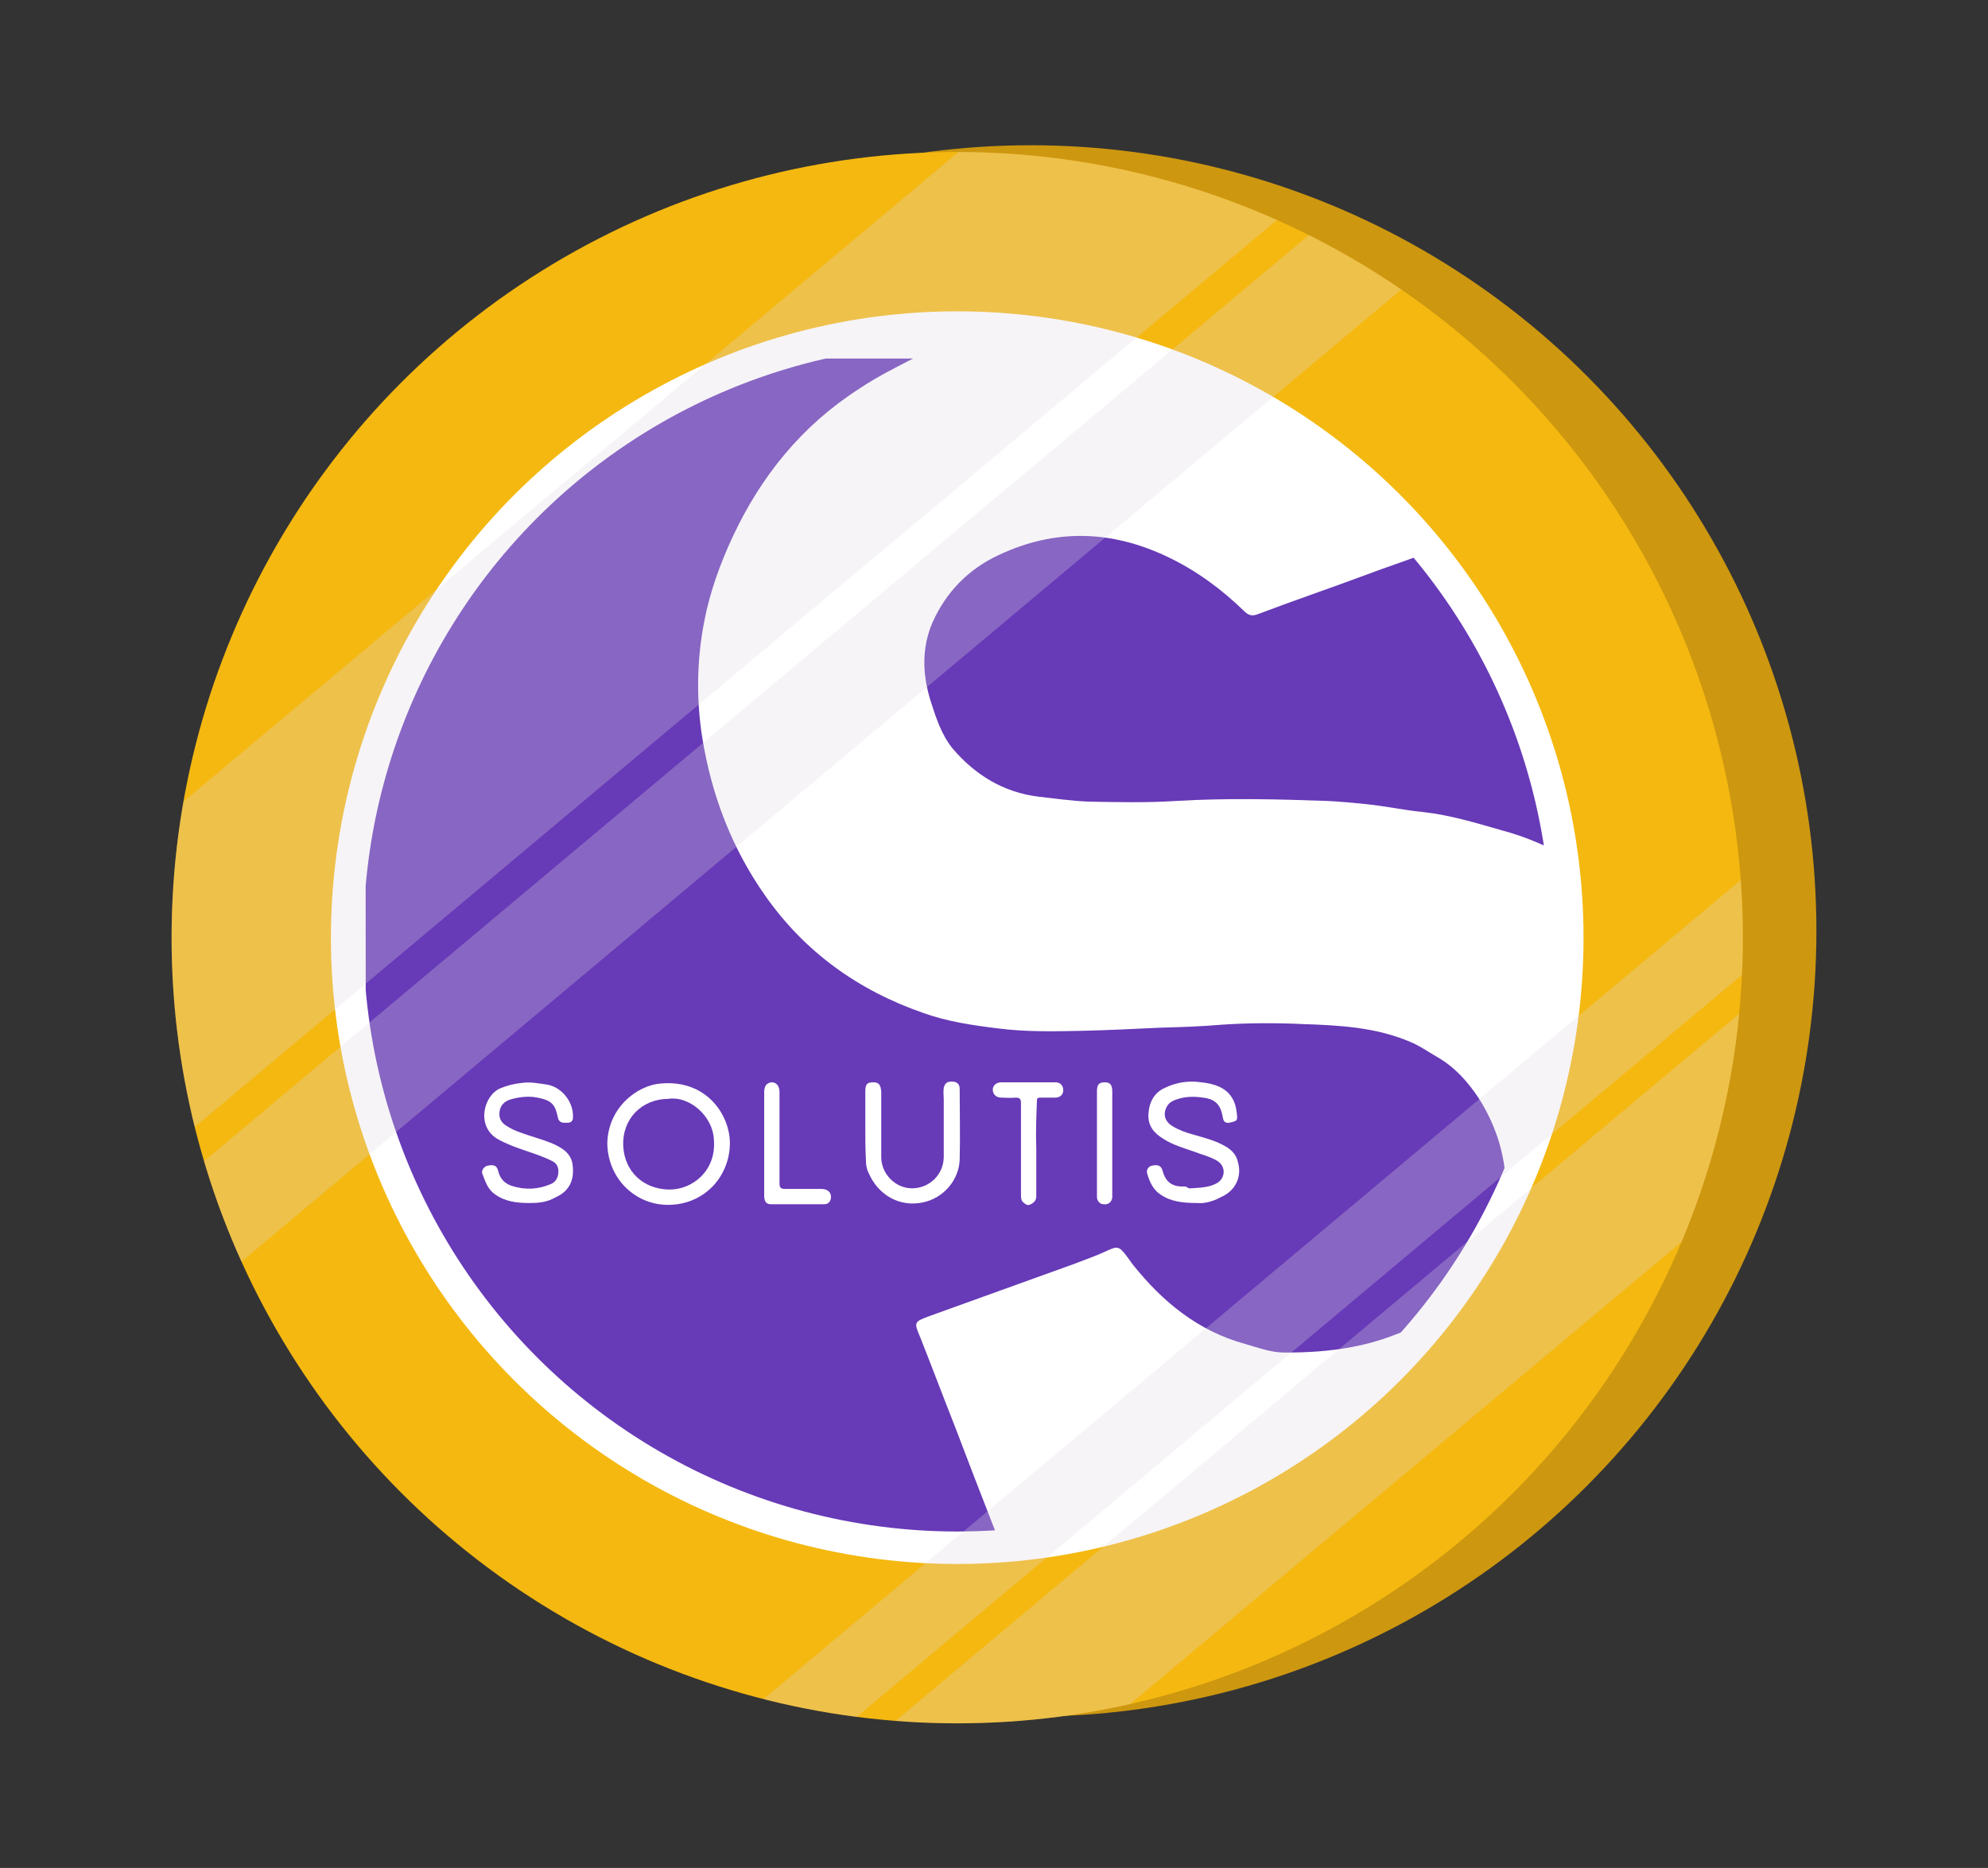 <?xml version="1.0" encoding="utf-8"?>
<!-- Generator: Adobe Illustrator 27.4.1, SVG Export Plug-In . SVG Version: 6.00 Build 0)  -->
<svg version="1.1" id="Camada_1" xmlns="http://www.w3.org/2000/svg" xmlns:xlink="http://www.w3.org/1999/xlink" x="0px" y="0px"
	 viewBox="0 0 324.4 304.8" style="enable-background:new 0 0 324.4 304.8;" xml:space="preserve">
<rect x="0" y="0" width="324.4" height="304.8" fill="#333333" stroke="none"/>
<style type="text/css">
	.st0{fill:#CD970F;}
	.st1{fill:#F4B810;}
	.st2{fill:#FFFFFF;}
	.st3{clip-path:url(#SVGID_00000118364693445708939150000017195660685024174737_);}
	.st4{fill:#673AB7;}
	.st5{clip-path:url(#SVGID_00000134248973546114145800000011975161537654302911_);}
	.st6{opacity:0.28;fill:#DFD9E2;enable-background:new    ;}
</style>
<g>
	<circle class="st0" cx="168.2" cy="151.9" r="128.2"/>
	<circle class="st1" cx="156.2" cy="153" r="128.2"/>
	<g>
		<circle class="st2" cx="156.2" cy="153" r="102.2"/>
		<g>
			<defs>
				<circle id="SVGID_1_" cx="156.2" cy="153" r="96.9"/>
			</defs>
			<clipPath id="SVGID_00000021116014313979351810000009717853094538624653_">
				<use xlink:href="#SVGID_1_"  style="overflow:visible;"/>
			</clipPath>
			<g style="clip-path:url(#SVGID_00000021116014313979351810000009717853094538624653_);">
				<g>
					<path class="st4" d="M149,58.5c-3.1,1.6-6.1,3.1-8.9,5c-9.3,6-15.9,14.2-20.5,24c-2.1,4.5-3.8,9.2-4.7,14
						c-1.2,6.2-1.3,12.6-0.3,18.9c1.5,9.3,4.8,18,10.3,25.8c6.4,9.1,15.1,15.4,25.8,19.1c3.9,1.4,8,2,12.1,2.5
						c4.6,0.6,9.2,0.5,13.9,0.4c4.1-0.1,8.2-0.3,12.4-0.5c3.4-0.1,6.9-0.2,10.3-0.5c4.4-0.3,8.8-0.3,13.2-0.1
						c5.9,0.2,11.9,0.5,17.5,2.9c1.5,0.6,2.9,1.6,4.3,2.4c3,1.7,5.1,4.1,6.9,6.8c2.6,4.1,4.1,8.5,4.4,13.3c0.3,4-0.3,7.7-2,11.3
						c-2.4,5.1-6,9-11,11.7c-3.8,2-7.8,3.5-12.1,4.3c-3.7,0.7-7.3,0.9-11,0.9c-2.2,0-4.3-0.8-6.4-1.4c-7.7-2.1-13.5-6.9-18.3-12.9
						c-0.4-0.5-0.7-1-1.1-1.5c-1.2-1.6-1.5-1.6-3.4-0.7c-1.7,0.8-3.5,1.4-5.3,2.1c-7.8,2.8-15.5,5.6-23.3,8.4c-2.7,1-2.7,1-1.6,3.6
						c1.9,4.8,3.7,9.6,5.6,14.4c2.1,5.5,4.2,11,6.4,16.6c0.5,1.3,0.5,1.4-1,1.3c-20.7-0.4-41.5-0.1-62.3-0.2
						c-8.9,0-17.8,0.1-26.6-0.1c-3.9-0.1-7.1-2-9.6-4.9c-2-2.4-3.2-5.1-3.2-8.1c0.4-55.2,0-110.4,0.2-165.5c0-3.9,1.5-7.1,4.2-9.8
						c2.2-2.1,5-3.1,8-3.5c0.7-0.1,1.4,0,2.1,0c24.4,0,48.9,0,73.3,0C147.9,58.5,148.5,58.5,149,58.5L149,58.5z"/>
					<path class="st4" d="M228.3,58.5c5.6,0,11.1-0.3,16.6,0.1c6.9,0.5,12,6.2,12.2,12.7c0,1.1,0,2.1,0,3.2c0,21.5,0,42.9,0,64.4
						c0,0.2,0,0.5,0,0.7c0.1,1-0.3,1-1,0.5c-3.5-2-7.2-3.6-11-4.6c-4.2-1.2-8.4-2.5-12.9-3c-3.1-0.3-6.3-1-9.4-1.3
						c-2-0.2-4-0.4-6.1-0.5c-8.3-0.3-16.6-0.5-24.9,0c-4.7,0.3-9.4,0.2-14.2,0.1c-2.7-0.1-5.4-0.5-8.1-0.8c-5.8-0.7-10.4-3.6-14-7.8
						c-1.9-2.3-2.8-5.2-3.7-8c-1.3-4.3-1.4-8.6,0.4-12.7c2.2-4.9,5.8-8.6,10.7-10.9c9.3-4.4,18.5-4.1,27.7,0.3
						c4.6,2.2,8.7,5.2,12.4,8.8c0.7,0.7,1.3,0.9,2.3,0.5c5.8-2.2,11.7-4.2,17.6-6.4c4.5-1.7,9.1-3.1,13.5-5.1
						c0.3-0.1,0.6-0.3,0.9-0.3c2.1-0.5,2.1-0.6,1.4-2.4c-1.4-3.8-2.7-7.6-4.4-11.2c-1.4-3-2.4-6.2-3.6-9.3
						C229.9,63.2,228.6,61.1,228.3,58.5L228.3,58.5z"/>
					<path class="st4" d="M257,241.5c0,5.5-4,8.8-9.1,9.1c-5.3,0.3-8.9-4.4-9.2-8.5c-0.4-6.1,4.6-9.5,9.1-9.5
						C253.9,232.7,257.2,237.3,257,241.5z"/>
					<path class="st4" d="M223.4,239.4c3.9,0,6.7,2.7,6.7,6.6c0,3.8-2.9,6.6-6.8,6.7c-3.5,0.1-7-2.5-7.1-6.7
						C216.3,242.5,219.6,238.9,223.4,239.4L223.4,239.4z"/>
					<path class="st4" d="M207.3,246.1c0.4,2.5-2.3,4.3-4.3,4.3c-3,0-4.7-2.2-4.9-4.5c-0.2-2.1,2.3-4.3,4.6-4.3
						C205.7,241.6,207.3,243.2,207.3,246.1L207.3,246.1z"/>
				</g>
			</g>
		</g>
		<g>
			<path class="st2" d="M99.1,186.6c0.1-5.9,4.9-9.5,8.7-9.8c7.7-0.7,11.4,5.4,11.3,9.9c-0.1,5.4-4.3,10-10.3,9.9
				C103.6,196.5,99.2,192.3,99.1,186.6z M109.1,179.3c-4.3,0-7.6,3.2-7.4,7.7c0.2,4.1,3.2,7,7.4,7.1c3.8,0.1,7.8-3,7.4-8.1
				C116.3,181.9,112.3,178.8,109.1,179.3L109.1,179.3z"/>
			<path class="st2" d="M195.4,196.3c-2.6,0-4.4-0.3-5.9-1.3c-1.3-0.8-1.9-2.1-2.3-3.5c-0.2-0.6,0.2-1.2,0.8-1.3
				c0.9-0.2,1.5,0,1.7,0.8c0.5,1.9,1.6,2.7,3.6,2.6c0.4,0,0.6,0.4,1,0.3c1.4-0.1,2.9-0.1,4.2-0.8c1.5-0.8,1.6-2.8,0.1-3.7
				c-1.2-0.7-2.5-1-3.8-1.5c-1.7-0.6-3.5-1.1-5-2.1c-1.5-0.9-2.5-2.1-2.4-4c0.1-1.9,0.9-3.5,2.7-4.3c1.9-0.9,3.8-1.2,5.9-0.9
				c1,0.1,2,0.3,2.9,0.7c1.8,0.8,2.7,2.3,2.9,4.2c0.2,1.4,0.1,1.4-1.2,1.7c-0.6,0.1-0.9-0.2-1-0.6c-0.1-0.3-0.1-0.6-0.2-0.9
				c-0.4-1.7-1.4-2.4-3.1-2.6c-1.4-0.2-2.7-0.2-4,0.2c-0.7,0.2-1.4,0.5-1.8,1.1c-0.8,1.3-0.5,2.6,0.9,3.4c1,0.6,2.1,1,3.2,1.3
				c1.7,0.5,3.4,0.9,4.9,1.7c1.2,0.6,2.2,1.4,2.5,2.8c0.7,2.4-0.4,4.7-2.7,5.7C197.7,196.2,196.2,196.4,195.4,196.3L195.4,196.3z"/>
			<path class="st2" d="M86.4,196.3c-2,0-3.9-0.2-5.6-1.4c-1.2-0.8-1.6-2.1-2.1-3.4c-0.2-0.5,0.3-1.2,0.9-1.3c1-0.2,1.5,0,1.7,0.9
				c0.3,1.2,1,2,2.2,2.4c2.2,0.7,4.3,0.6,6.4-0.3c0.7-0.3,1.1-0.9,1.2-1.7c0.1-1-0.2-1.7-1.1-2.1c-1.6-0.8-3.3-1.3-5-1.9
				c-1.4-0.5-2.7-1-3.9-1.7c-3.4-2.1-2.2-7,0.5-8.2c1.2-0.5,2.4-0.8,3.6-0.9c1.4-0.2,2.8,0.1,4.2,0.3c2.4,0.5,4.2,2.9,4.1,5.3
				c0,0.6-0.3,0.9-0.9,0.9c-0.6,0-1.2,0.1-1.5-0.6c-0.1-0.3-0.1-0.5-0.2-0.8c-0.4-1.7-1.1-2.3-3.2-2.7c-1.5-0.3-3-0.1-4.4,0.3
				c-1,0.3-1.7,1-1.8,2.1c-0.1,1.1,0.4,1.8,1.3,2.3c1.1,0.7,2.4,1.1,3.6,1.5c1.5,0.5,3,0.9,4.4,1.6c1.2,0.6,2.3,1.4,2.6,2.9
				c0.4,2.5-0.3,4.5-2.8,5.6C89.2,196.2,87.8,196.3,86.4,196.3L86.4,196.3z"/>
			<path class="st2" d="M141.2,183.7c0-1.9,0-3.7,0-5.6c0-1.2,0.3-1.5,1.3-1.5c0.9,0,1.2,0.4,1.3,1.5c0,3.6,0,7.1,0,10.7
				c0,2.8,2.4,5.2,5.2,5.1c2.7-0.1,4.9-2.2,5-5c0-3.1,0-6.3,0-9.4c0-0.7-0.1-1.3,0-2c0.2-0.8,0.6-1.1,1.6-1c0.7,0.1,1,0.5,1,1.2
				c0,3.8,0.1,7.7,0,11.5c-0.1,3.3-2.6,6.3-6,7c-3.7,0.8-7.3-1.1-8.9-4.9c-0.3-0.6-0.4-1.3-0.4-2
				C141.2,187.5,141.2,185.6,141.2,183.7L141.2,183.7z"/>
			<path class="st2" d="M169.1,187.5c0,2.6,0,5.1,0,7.7c0,0.6-0.3,1-0.9,1.3c-0.5,0.3-0.9,0-1.2-0.3c-0.4-0.3-0.4-0.8-0.4-1.3
				c0-5,0-9.9,0-14.9c0-0.7-0.2-0.9-0.9-0.9c-0.8,0.1-1.5,0-2.3,0c-0.8,0-1.4-0.5-1.4-1.3c0-0.7,0.6-1.2,1.4-1.2c2.9,0,5.8,0,8.8,0
				c0.8,0,1.3,0.5,1.3,1.3c0,0.7-0.5,1.2-1.3,1.2c-0.8,0-1.6,0-2.4,0c-0.5,0-0.6,0.1-0.6,0.6C169.1,182.4,169,185,169.1,187.5
				L169.1,187.5z"/>
			<path class="st2" d="M124.7,186.6c0-2.8,0-5.6,0-8.4c0-1,0.4-1.5,1.2-1.6c0.8,0,1.3,0.6,1.3,1.6c0,5,0,9.9,0,14.9
				c0,0.7,0.2,0.9,0.9,0.9c2,0,3.9,0,5.9,0c1,0,1.6,0.5,1.6,1.3c0,0.7-0.4,1.2-1.1,1.2c-2.9,0-5.8,0-8.7,0c-0.8,0-1.1-0.5-1.1-1.4
				c0-2.7,0-5.4,0-8C124.7,186.9,124.7,186.7,124.7,186.6L124.7,186.6z"/>
			<path class="st2" d="M179,186.5c0-2.8,0-5.6,0-8.4c0-1.1,0.3-1.5,1.3-1.5c0.9,0,1.2,0.5,1.2,1.5c0,5.6,0,11.2,0,16.8
				c0,0.2,0,0.4,0,0.5c-0.1,0.8-0.7,1.2-1.4,1.1c-0.6,0-1.1-0.5-1.1-1.2c0-1.1,0-2.2,0-3.4C179,190.2,179,188.4,179,186.5z"/>
		</g>
	</g>
	<g>
		<defs>
			<circle id="SVGID_00000044882965389511126940000008639464479063405448_" cx="156.2" cy="153" r="128.2"/>
		</defs>
		<clipPath id="SVGID_00000092434009059939549690000014266433790999647654_">
			<use xlink:href="#SVGID_00000044882965389511126940000008639464479063405448_"  style="overflow:visible;"/>
		</clipPath>
		<g style="clip-path:url(#SVGID_00000092434009059939549690000014266433790999647654_);">
			
				<rect x="-39.2" y="77.1" transform="matrix(0.766 -0.642 0.642 0.766 -39.258 88.248)" class="st6" width="281.8" height="41.9"/>
			
				<rect x="-12.3" y="112.2" transform="matrix(0.766 -0.642 0.642 0.766 -47.343 110.733)" class="st6" width="281.8" height="16.5"/>
			
				<rect x="66.7" y="209.6" transform="matrix(0.766 -0.642 0.642 0.766 -89.982 183.743)" class="st6" width="281.8" height="12"/>
			
				<rect x="82.3" y="219.8" transform="matrix(0.766 -0.642 0.642 0.766 -96.264 197.319)" class="st6" width="281.8" height="22.5"/>
		</g>
	</g>
</g>
</svg>

